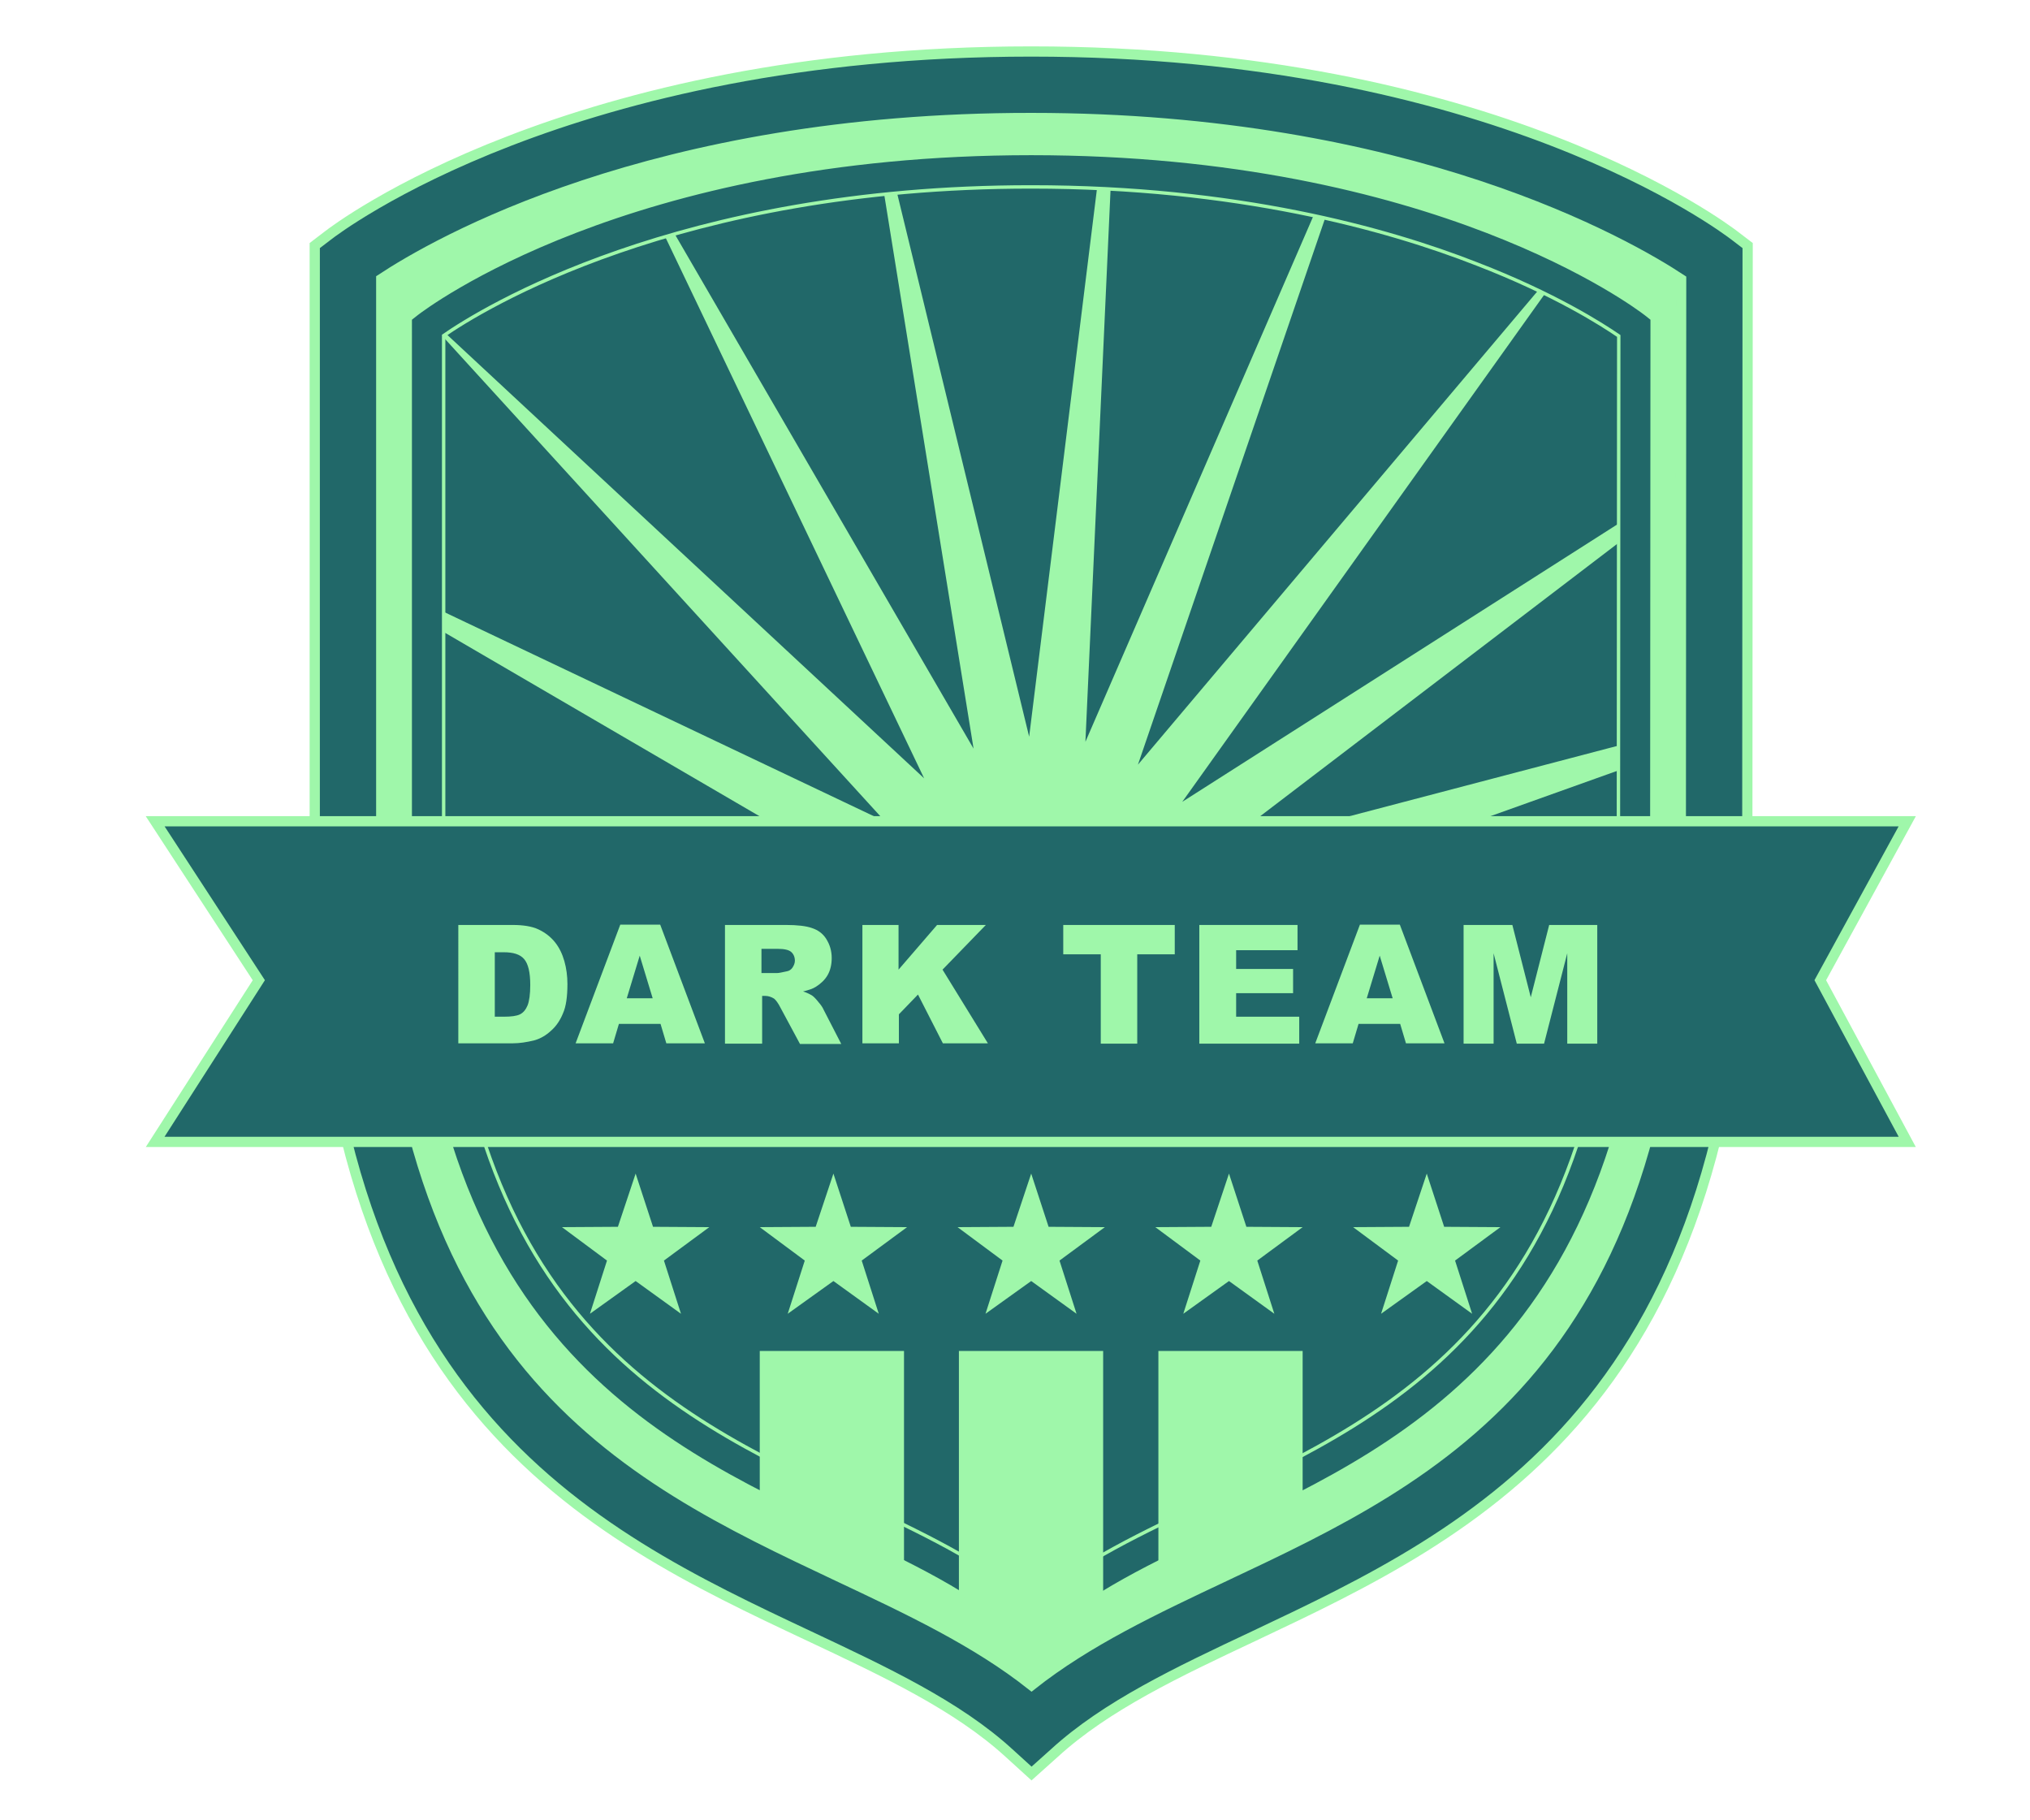 <?xml version="1.0" encoding="utf-8"?>
<!-- Generator: Adobe Illustrator 24.0.1, SVG Export Plug-In . SVG Version: 6.00 Build 0)  -->
<svg version="1.1" id="Layer_1" xmlns="http://www.w3.org/2000/svg" xmlns:xlink="http://www.w3.org/1999/xlink" x="0px" y="0px"
	 viewBox="0 0 595.3 533.7" style="enable-background:new 0 0 595.3 533.7;" xml:space="preserve">
<style type="text/css">
	.st0{fill:#9FF7AA;}
	.st1{fill:#E04726;}
	.st2{fill:#216869;stroke:#9FF7AA;stroke-miterlimit:10;}
	.st3{fill:#216869;stroke:#9FF7AA;stroke-width:3;stroke-miterlimit:10;}
	.st4{fill:none;}
</style>
<polygon class="st0" points="106,90 106,267.5 111.8,338.7 120.3,364.7 159,427 213.6,464 240.1,470 274.5,489.3 297.6,502.2 
	300.7,508.7 324,491.7 394.6,454.2 454.6,412.4 474.7,381.4 493,344.1 500.2,296.7 500.2,198.6 504.3,84.2 499.2,70.9 441.3,47.1 
	331.3,23.9 279.6,23.9 211.2,32.1 159.8,47.8 111.8,68.5 "/>
<g>
	<path class="st1" d="M899.4,1464.3c-3-15.7-0.3-29.8,8-42.1c7.8-11.5,19.5-19.8,31.2-25.7c-19,3.1-36.7,10.2-52.1,20.4l-1.9,1.6
		c-0.2,0.2-16.7,15.1-4.3,57.8C886.2,1472.2,892.5,1468.3,899.4,1464.3z"/>
	<path class="st1" d="M864.3,1435.1c-11,11.2-20,24.3-26.6,38.8c1.6,0.6,3.1,1.3,4.5,2.2c6.2,3.8,11.1,10.1,14.5,18.8
		c4-3.7,8.4-7.4,13.2-11.1C863.1,1462.5,862.5,1446.6,864.3,1435.1z"/>
	<path class="st1" d="M836,1486.6c-0.9-0.6-1.8-1-2.7-1.3c-4.8,13.9-7.5,28.8-7.5,44.4c0,1.6,0,3.1,0.1,4.7
		c4.5-8.9,11.3-19.1,21.3-29.9C844.6,1495.7,840.9,1489.7,836,1486.6z"/>
	<path class="st1" d="M850.3,1519.2c-8.3,10-13.4,19.2-16.6,26.9c-0.8,1.9-1.5,3.8-2.1,5.8H855c-0.3-2-0.5-4-0.8-6
		C852.9,1536.6,851.8,1527.7,850.3,1519.2z"/>
	<path class="st1" d="M874.3,1495.9c-5.1,4.1-9.7,8.2-13.8,12.2c2.4,11.4,4,23.5,5.7,36.2c0.3,2.5,0.7,5.1,1,7.6h36.4
		c-6.8-10.8-13.3-22.2-19.4-34.1C880.3,1510,877,1502.7,874.3,1495.9z"/>
	<path class="st1" d="M1078.6,1464c-6.8-3.4-23.6-10.9-47.1-14.6c-27.6-4.4-70.2-4.1-117.7,20.8c7.4,16.9,27.3,23.7,55.9,33.3
		c27.4,9.3,63.5,21.5,103.1,48.3h21c1.2-7.3,1.8-14.7,1.8-22.3C1095.6,1505.8,1089.4,1483.4,1078.6,1464z"/>
	<path class="st1" d="M903.1,1476.2c-6.8,4-13.1,8-18.7,12c2.7,7.3,6.2,15.3,10.7,24c7,13.8,14.8,27.1,23,39.6h132
		c-32.1-19.1-61.3-29-84.3-36.8C935.5,1504.8,912.6,1497.1,903.1,1476.2z"/>
	<path class="st1" d="M917.5,1429c-5.8,8.5-8,18.3-6.8,29.1c49.5-25.2,94-25.3,123-20.7c12.9,2.1,23.9,5.1,32.6,8.2
		c-21.2-26.7-52.4-45.2-87.8-49.8C970.3,1397.4,933.3,1405.7,917.5,1429z"/>
</g>
<g>
	<path class="st2" d="M479.6,95.9c0,0-59-46-177.2-46s-177.2,46-177.2,46v152.4c0,187.8,122.7,178.2,177.3,228.1
		c54.6-49.9,177-40.3,177-228.2L479.6,95.9z"/>
	<g>
		<path class="st3" d="M302.5,520l-6.6-6c-15.2-13.9-36.3-23.8-58.6-34.3c-64.6-30.4-145-68.3-145-230.7V72l3.8-2.9
			c2.8-2.2,70.9-54,206.3-54s203.4,51.8,206.3,54l3.8,2.9l-0.1,176.9c0,162.5-80.2,200.3-144.7,230.8
			c-22.3,10.5-43.3,20.4-58.5,34.3L302.5,520z M111.8,81.8V249c0,150.1,71.1,183.5,133.8,213.1c20.8,9.8,40.6,19.1,56.9,32
			c16.3-12.9,36-22.2,56.8-32c62.6-29.5,133.6-63,133.6-213.1L493,81.9c-15.6-10.3-79.6-47.3-190.5-47.3
			C191,34.5,127.4,71.5,111.8,81.8z"/>
	</g>
	<g>
		<polygon class="st4" points="125.2,182.5 125.2,240 252.1,256.6 		"/>
		<path class="st4" d="M125.2,246.6v1.7c0,17.8,1.1,33.9,3.2,48.4l121-22.8L125.2,246.6z"/>
		<path class="st4" d="M126.4,95c-0.8,0.6-1.3,0.9-1.3,0.9v81.2l134.3,63.8L126.4,95z"/>
		<path class="st4" d="M192.9,64.9C155.4,76,133.5,90,127.1,94.5L271,228.2L192.9,64.9z"/>
		<path class="st4" d="M258.5,52.2c-24.4,2.5-45.5,6.9-63.2,12.1l90.2,155.4L258.5,52.2z"/>
		<path class="st4" d="M177.6,401c11.5,10.9,24.2,19.3,37.1,26.6l55.1-107.4L177.6,401z"/>
		<path class="st4" d="M300.1,333.4l-32.7,120.3c13.2,6.6,25.2,13.7,35.1,22.7c3.3-3,6.9-5.8,10.6-8.5L300.1,333.4z"/>
		<path class="st4" d="M145.5,356.8c7.5,15.9,16.8,28.7,27.1,39.4l86-88.9L145.5,356.8z"/>
		<path class="st4" d="M129.4,303.4c3,18.1,7.6,33.6,13.3,47.1l108.9-59.3L129.4,303.4z"/>
		<path class="st4" d="M221,431.1c13.5,7.2,27.2,13.2,40,19.5l23-121.3L221,431.1z"/>
		<path class="st4" d="M411.6,413.9c11.7-8.5,22.6-18.7,32.2-31.6l-98.4-66.9L411.6,413.9z"/>
		<path class="st4" d="M448,376.4c7.9-11.7,14.7-25.5,19.9-42L355,301L448,376.4z"/>
		<path class="st4" d="M470,327.4c3.8-13.6,6.6-29,8.1-46.4l-118,3.3L470,327.4z"/>
		<path class="st4" d="M367.5,439.3c12.7-6.1,25.7-12.8,38-21.1l-73.3-92L367.5,439.3z"/>
		<path class="st4" d="M478.7,273.8c0.5-8.1,0.8-16.6,0.8-25.5v-24l-119.2,42.6L478.7,273.8z"/>
		<path class="st4" d="M319.1,464c12.5-7.9,26.9-14.4,41.8-21.5l-44.1-110.1L319.1,464z"/>
		<polygon class="st4" points="479.5,217.4 479.5,155.5 355.7,249.9 		"/>
		<path class="st4" d="M479.5,150.5V95.9c0,0-7.9-6.1-23.6-13.9L346.5,235.3L479.5,150.5z"/>
		<path class="st4" d="M387.2,58.6c-17.8-3.9-38.3-6.8-61.3-8l-7.6,166.9L387.2,58.6z"/>
		<path class="st4" d="M322.3,50.4c-6.4-0.3-13.1-0.5-19.9-0.5c-14.4,0-27.9,0.7-40.5,1.9l39.8,164.1L322.3,50.4z"/>
		<path class="st4" d="M454.4,81.2c-14.8-7.2-36.3-15.6-64.3-22l-56.5,164.9L454.4,81.2z"/>
		<path class="st0" d="M364.9,286.2l-4.8-1.9l118-3.3c0.2-2.4,0.4-4.8,0.6-7.3l-118.3-7l119.2-42.6v-6.8l-123.8,32.5l123.9-94.5v-5
			l-133,84.8L456,82c-0.5-0.3-1-0.5-1.6-0.8l-120.7,143l56.5-164.9c-1-0.2-2-0.4-3-0.7l-68.9,158.9l7.6-166.9
			c-1.2-0.1-2.4-0.1-3.6-0.2L301.8,216L261.9,51.8c-1.1,0.1-2.3,0.2-3.4,0.3l27,167.4L195.3,64.2c-0.8,0.2-1.6,0.5-2.4,0.7
			L271,228.2L127.2,94.5c-0.3,0.2-0.5,0.4-0.7,0.5l133.1,145.9l-134.3-63.8v5.4l126.9,74l-127-16.5v6.6l124.2,27.3l-121,22.8
			c0.3,2.3,0.7,4.6,1,6.8l122.2-12.2"/>
	</g>
	<g>
		<path class="st2" d="M302.5,483l-3.3-3c-13.9-12.7-32.8-21.6-52.8-31c-56.2-26.5-126.1-59.4-126.1-200.7V93.5l1.9-1.5
			c2.5-1.9,61.7-47,180.2-47s177.7,45.1,180.2,47l1.9,1.5l-0.1,154.7c0,141.3-69.8,174.3-125.9,200.8c-20,9.4-38.8,18.3-52.7,31
			L302.5,483z M130.1,98.4v149.9c0,135.1,64,165.3,120.5,191.9c19.2,9,37.4,17.6,51.9,29.8c14.5-12.1,32.7-20.7,51.8-29.7
			c56.4-26.6,120.3-56.8,120.3-192l0.1-149.8c-4.8-3.3-18.8-12.3-41.6-21.1C406.6,67,362.4,54.8,302.4,54.8
			C198.6,54.8,140.9,90.9,130.1,98.4z"/>
	</g>
	<polygon class="st3" points="559.3,334.8 45.5,334.8 75.9,287.4 45.5,240.8 559.3,240.8 533.8,287.4 	"/>
	<g>
		<path class="st0" d="M134.3,271.2h16c3.1,0,5.7,0.4,7.6,1.3c1.9,0.9,3.5,2.1,4.8,3.7c1.3,1.6,2.2,3.5,2.8,5.6s0.9,4.4,0.9,6.7
			c0,3.7-0.4,6.6-1.3,8.6c-0.8,2-2,3.8-3.5,5.1c-1.5,1.4-3.1,2.3-4.8,2.8c-2.4,0.6-4.5,0.9-6.4,0.9h-16V271.2z M145.1,279.1v19h2.6
			c2.2,0,3.8-0.2,4.8-0.7s1.7-1.4,2.2-2.6c0.5-1.2,0.8-3.3,0.8-6c0-3.7-0.6-6.2-1.8-7.6c-1.2-1.4-3.2-2-6-2H145.1z"/>
		<path class="st0" d="M193.7,300.2h-12.2l-1.7,5.7h-11l13.1-34.8h11.7l13.1,34.8h-11.3L193.7,300.2z M191.4,292.7l-3.8-12.5
			l-3.8,12.5H191.4z"/>
		<path class="st0" d="M212.6,306v-34.8h17.9c3.3,0,5.9,0.3,7.6,0.9c1.8,0.6,3.2,1.6,4.2,3.2s1.6,3.4,1.6,5.6c0,1.9-0.4,3.6-1.2,5
			s-2,2.5-3.4,3.4c-0.9,0.6-2.2,1-3.8,1.4c1.3,0.4,2.2,0.9,2.8,1.3c0.4,0.3,1,0.9,1.7,1.8c0.8,0.9,1.3,1.7,1.5,2.2l5.2,10.1h-12.1
			l-5.7-10.6c-0.7-1.4-1.4-2.3-1.9-2.7c-0.8-0.5-1.7-0.8-2.6-0.8h-0.9V306H212.6z M223.4,285.3h4.5c0.5,0,1.4-0.2,2.8-0.5
			c0.7-0.1,1.3-0.5,1.7-1.1s0.7-1.3,0.7-2c0-1.1-0.4-2-1.1-2.6c-0.7-0.6-2-0.9-4-0.9h-4.7V285.3z"/>
		<path class="st0" d="M252.8,271.2h10.7v13.1l11.3-13.1h14.3l-12.7,13.1l13.3,21.6h-13.2l-7.3-14.3l-5.6,5.8v8.5h-10.7V271.2z"/>
		<path class="st0" d="M311.8,271.2h32.7v8.6h-11V306h-10.7v-26.2h-11V271.2z"/>
		<path class="st0" d="M351.7,271.2h28.8v7.4h-18v5.5h16.7v7.1h-16.7v6.9H381v7.9h-29.3V271.2z"/>
		<path class="st0" d="M410.6,300.2h-12.2l-1.7,5.7h-11l13.1-34.8h11.7l13.1,34.8h-11.3L410.6,300.2z M408.4,292.7l-3.8-12.5
			l-3.8,12.5H408.4z"/>
		<path class="st0" d="M429.4,271.2h14.1l5.4,21.2l5.4-21.2h14.1V306h-8.8v-26.5l-6.8,26.5h-8l-6.8-26.5V306h-8.8V271.2z"/>
	</g>
</g>
<polygon class="st0" points="186.4,344.1 191.5,359.7 208,359.8 194.7,369.6 199.7,385.2 186.4,375.6 173,385.2 178,369.6 
	164.8,359.8 181.2,359.7 "/>
<polygon class="st0" points="244.4,344.1 249.5,359.7 266,359.8 252.7,369.6 257.7,385.2 244.4,375.6 231,385.2 236,369.6 
	222.8,359.8 239.2,359.7 "/>
<polygon class="st0" points="302.4,344.1 307.5,359.7 324,359.8 310.7,369.6 315.7,385.2 302.4,375.6 289,385.2 294,369.6 
	280.8,359.8 297.2,359.7 "/>
<polygon class="st0" points="360.4,344.1 365.5,359.7 382,359.8 368.7,369.6 373.7,385.2 360.4,375.6 347,385.2 352,369.6 
	338.8,359.8 355.2,359.7 "/>
<polygon class="st0" points="418.4,344.1 423.5,359.7 440,359.8 426.7,369.6 431.7,385.2 418.4,375.6 405,385.2 410,369.6 
	396.8,359.8 413.2,359.7 "/>
<polyline class="st0" points="222.8,437.5 222.8,396.1 265.1,396.1 265.1,458 "/>
<path class="st0" d="M303.9,481.7c4.2-5.1,19.6-14.8,19.6-14.8v-70.8h-42.3v70.7c0,0,13.7,8.3,19.8,14.9l1.4,1.3L303.9,481.7z"/>
<polyline class="st0" points="339.7,458.1 339.7,396.1 382,396.1 382,437.5 "/>
</svg>
